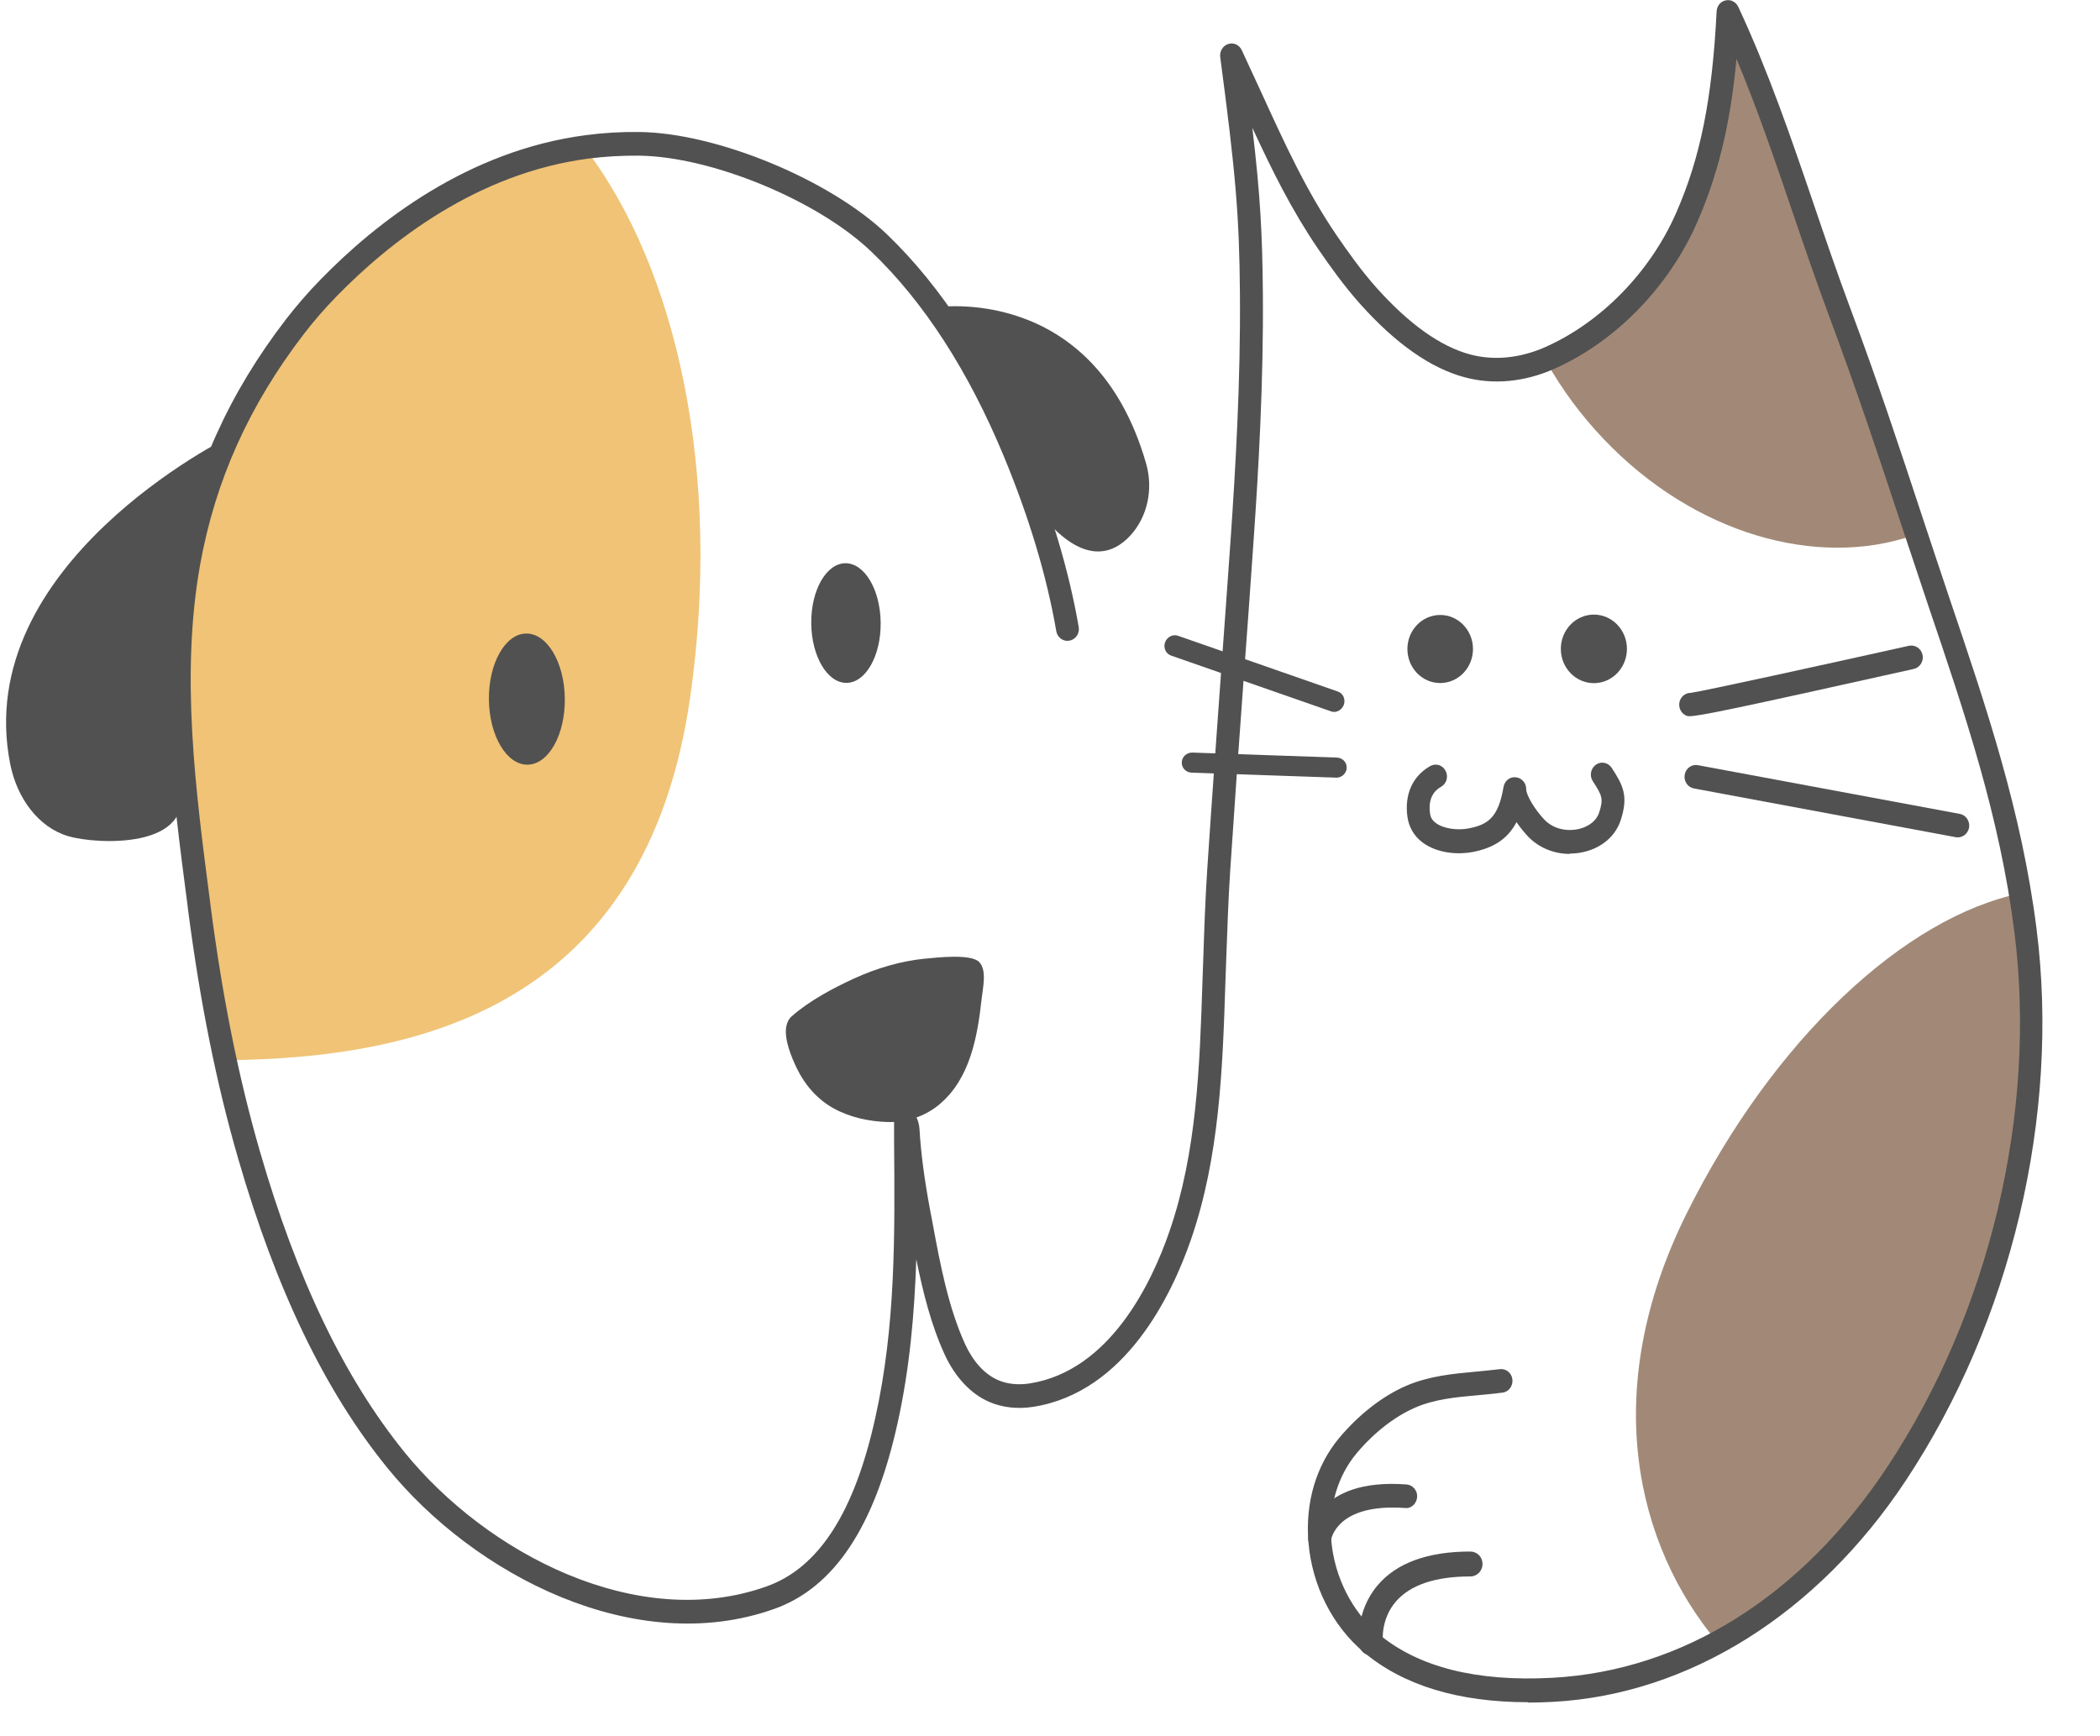 <svg width="52" height="43" viewBox="0 0 52 43" fill="none" xmlns="http://www.w3.org/2000/svg">
<g clip-path="url(#clip0_3000_60003)">
<path d="M50.022 22.127C47.184 22.713 43.923 25.707 41.761 30.06C39.568 34.477 40.541 38.292 42.504 40.644C44.658 39.295 51.842 33.847 50.022 22.127Z" fill="#A28977"/>
<path d="M17.091 17.262C17.882 11.739 16.772 6.64 14.467 3.646C7.577 4.374 4.819 12.613 4.819 12.613C3.534 18.194 5.664 26.25 5.664 26.256C10.293 26.198 15.984 24.994 17.091 17.262Z" fill="#F0C376"/>
<path d="M47.377 13.258L42.98 0.688L42.665 3.013C41.93 6.584 39.541 8.31 38.304 8.98C38.678 9.646 39.149 10.285 39.708 10.872C41.951 13.23 45 14.082 47.377 13.258Z" fill="#A28977"/>
<path d="M37.84 42.157C36.114 42.157 34.746 41.74 33.767 40.916C32.988 40.258 32.488 39.264 32.399 38.19C32.319 37.212 32.589 36.295 33.166 35.606C33.648 35.032 34.234 34.575 34.817 34.322C35.38 34.078 35.972 34.023 36.543 33.97C36.739 33.952 36.938 33.933 37.135 33.909C37.289 33.887 37.432 34.001 37.45 34.162C37.468 34.322 37.361 34.471 37.206 34.489C37.004 34.517 36.799 34.535 36.593 34.554C36.04 34.603 35.519 34.653 35.038 34.862C34.535 35.082 34.023 35.48 33.595 35.989C33.119 36.557 32.896 37.32 32.964 38.138C33.038 39.042 33.476 39.91 34.127 40.459C35.109 41.286 36.555 41.654 38.441 41.552C41.671 41.376 44.617 39.524 46.729 36.335C49.269 32.504 50.447 27.547 49.879 23.074C49.519 20.225 48.659 17.687 47.749 15.002C47.511 14.295 47.285 13.613 47.059 12.934C46.505 11.254 45.979 9.668 45.274 7.779C44.962 6.942 44.673 6.093 44.384 5.244C43.956 3.988 43.519 2.701 42.998 1.457C42.879 2.766 42.629 4.136 42.022 5.513C41.323 7.109 40.002 8.461 38.494 9.131C37.754 9.461 36.983 9.535 36.269 9.344C35.43 9.121 34.562 8.513 33.684 7.532C33.273 7.072 32.925 6.581 32.637 6.161C31.982 5.198 31.506 4.235 31.01 3.164C31.206 4.818 31.259 5.785 31.271 7.266C31.289 9.473 31.161 11.668 31.045 13.332C30.965 14.492 30.882 15.656 30.795 16.817C30.679 18.401 30.566 19.981 30.462 21.564C30.415 22.29 30.391 23.018 30.364 23.747L30.343 24.333C30.275 26.451 30.2 28.643 29.492 30.695C29.011 32.087 27.862 34.48 25.589 34.841C25.194 34.903 24.816 34.859 24.492 34.718C24.037 34.52 23.647 34.103 23.391 33.544C23.052 32.804 22.853 31.995 22.689 31.186C22.644 32.538 22.525 33.899 22.225 35.248C21.657 37.813 20.657 39.32 19.167 39.848C15.728 41.07 11.742 39.011 9.582 36.341C8.041 34.44 6.836 31.936 5.896 28.689C5.361 26.843 4.956 24.833 4.658 22.543L4.638 22.376C4.272 19.586 3.897 16.7 4.4 13.878C4.789 11.696 5.67 9.742 7.086 7.902C7.342 7.572 7.624 7.245 7.928 6.933C9.314 5.507 11.584 3.726 14.514 3.346C14.943 3.29 15.377 3.263 15.823 3.269C17.742 3.287 20.556 4.451 21.969 5.809C23.32 7.109 24.465 8.878 25.375 11.072C26.018 12.622 26.467 14.119 26.711 15.527C26.738 15.687 26.637 15.838 26.482 15.866C26.33 15.897 26.181 15.789 26.155 15.629C25.92 14.267 25.482 12.81 24.858 11.304C23.98 9.186 22.879 7.482 21.585 6.241C20.262 4.967 17.62 3.874 15.817 3.855C15.406 3.852 14.987 3.874 14.585 3.926C11.813 4.284 9.653 5.985 8.326 7.347C8.038 7.643 7.77 7.952 7.529 8.266C6.173 10.029 5.331 11.9 4.956 13.983C4.468 16.712 4.84 19.552 5.197 22.296L5.218 22.463C5.512 24.722 5.911 26.701 6.437 28.519C7.354 31.689 8.526 34.122 10.013 35.961C12.051 38.477 15.787 40.428 18.982 39.289C20.273 38.829 21.154 37.465 21.674 35.113C22.18 32.838 22.159 30.593 22.139 28.22V27.769C22.133 27.649 22.204 27.538 22.314 27.494C22.421 27.451 22.546 27.479 22.627 27.571C22.745 27.707 22.766 27.911 22.769 27.967C22.802 28.55 22.891 29.223 23.04 30.016L23.091 30.282C23.281 31.31 23.48 32.374 23.9 33.294C24.096 33.72 24.382 34.035 24.709 34.177C24.938 34.279 25.215 34.307 25.503 34.261C27.484 33.946 28.52 31.77 28.957 30.498C29.638 28.531 29.707 26.389 29.775 24.315L29.796 23.728C29.82 22.994 29.846 22.259 29.894 21.527C29.998 19.944 30.114 18.36 30.227 16.777C30.311 15.616 30.397 14.456 30.477 13.295C30.59 11.64 30.721 9.461 30.703 7.276C30.688 5.349 30.599 4.309 30.215 1.411C30.197 1.269 30.281 1.133 30.412 1.09C30.546 1.046 30.685 1.111 30.748 1.241C30.917 1.605 31.075 1.951 31.23 2.284C31.828 3.59 32.342 4.717 33.095 5.825C33.372 6.229 33.705 6.701 34.094 7.137C34.898 8.032 35.674 8.584 36.406 8.779C36.998 8.936 37.644 8.871 38.268 8.594C39.651 7.979 40.862 6.738 41.505 5.272C42.106 3.902 42.397 2.454 42.507 0.281C42.513 0.148 42.605 0.034 42.733 0.009C42.858 -0.019 42.986 0.049 43.043 0.17C43.783 1.753 44.358 3.432 44.911 5.056C45.197 5.899 45.485 6.742 45.794 7.572C46.505 9.473 47.029 11.066 47.585 12.752C47.809 13.428 48.035 14.11 48.273 14.817C49.192 17.533 50.06 20.095 50.429 23.006C51.015 27.621 49.802 32.73 47.184 36.678C45 39.971 41.82 41.965 38.459 42.148C38.244 42.16 38.033 42.166 37.828 42.166L37.84 42.157Z" fill="#515151"/>
<path d="M13.063 18.938C13.582 18.932 13.996 18.2 13.986 17.303C13.977 16.407 13.548 15.684 13.029 15.69C12.51 15.696 12.097 16.428 12.106 17.325C12.116 18.221 12.544 18.944 13.063 18.938Z" fill="#515151"/>
<path d="M20.963 16.912C21.438 16.907 21.816 16.239 21.807 15.421C21.799 14.603 21.407 13.944 20.932 13.949C20.457 13.955 20.079 14.622 20.088 15.441C20.097 16.259 20.489 16.918 20.963 16.912Z" fill="#515151"/>
<path d="M4.453 19.456C4.837 21.052 2.371 20.91 1.693 20.71C0.949 20.491 0.42 19.765 0.253 18.922C-0.729 13.974 5.661 10.826 5.661 10.826C5.661 10.826 3.841 16.913 4.453 19.456Z" fill="#515151"/>
<path d="M23.145 7.615C23.145 7.615 27.086 6.976 28.38 11.48C28.559 12.104 28.422 12.792 27.988 13.264C27.553 13.736 26.824 13.993 25.819 12.786" fill="#515151"/>
<path d="M39.468 16.919C39.919 16.919 40.286 16.539 40.286 16.07C40.286 15.601 39.919 15.221 39.468 15.221C39.016 15.221 38.649 15.601 38.649 16.07C38.649 16.539 39.016 16.919 39.468 16.919Z" fill="#515151"/>
<path d="M35.662 16.916C36.11 16.916 36.474 16.539 36.474 16.073C36.474 15.608 36.11 15.23 35.662 15.23C35.213 15.23 34.85 15.608 34.85 16.073C34.85 16.539 35.213 16.916 35.662 16.916Z" fill="#515151"/>
<path d="M38.872 21.148C38.474 21.148 38.093 20.991 37.825 20.704C37.798 20.673 37.676 20.543 37.551 20.361C37.334 20.775 36.986 21.003 36.46 21.102C36.12 21.167 35.594 21.142 35.225 20.864C35.014 20.707 34.886 20.484 34.85 20.225C34.776 19.673 34.975 19.228 35.41 18.975C35.546 18.895 35.719 18.944 35.793 19.086C35.871 19.228 35.823 19.407 35.686 19.484C35.603 19.534 35.347 19.682 35.41 20.142C35.421 20.244 35.469 20.321 35.555 20.383C35.758 20.534 36.111 20.565 36.355 20.518C36.846 20.426 37.102 20.247 37.23 19.491C37.257 19.339 37.382 19.234 37.536 19.25C37.682 19.265 37.795 19.395 37.792 19.546C37.792 19.688 37.995 20.037 38.233 20.29C38.483 20.558 38.842 20.589 39.095 20.531C39.345 20.472 39.536 20.321 39.598 20.123C39.711 19.778 39.669 19.7 39.44 19.345C39.354 19.213 39.387 19.03 39.518 18.938C39.646 18.848 39.821 18.882 39.91 19.018C40.184 19.441 40.33 19.707 40.133 20.308C40.006 20.701 39.666 20.997 39.22 21.099C39.104 21.127 38.988 21.139 38.875 21.139L38.872 21.148Z" fill="#515151"/>
<path d="M19.474 25.405C19.494 25.312 19.533 25.232 19.604 25.17C20.042 24.784 20.622 24.476 21.145 24.235C21.705 23.979 22.297 23.803 22.907 23.741C22.912 23.741 22.915 23.741 22.921 23.741C23.186 23.716 24.046 23.614 24.248 23.827C24.445 24.034 24.334 24.479 24.308 24.729C24.206 25.676 24.019 26.716 23.264 27.349C22.904 27.652 22.445 27.8 21.984 27.788C21.52 27.775 21.047 27.674 20.634 27.445C20.241 27.226 19.932 26.874 19.732 26.46C19.61 26.207 19.402 25.732 19.474 25.401V25.405Z" fill="#515151"/>
<path d="M41.835 17.737C41.775 17.737 41.755 17.725 41.731 17.712C41.594 17.638 41.54 17.459 41.612 17.317C41.662 17.218 41.761 17.16 41.862 17.16C42.168 17.12 45.247 16.444 47.27 15.993C47.422 15.962 47.573 16.061 47.606 16.218C47.639 16.376 47.541 16.533 47.389 16.567C42.959 17.555 42.073 17.737 41.832 17.737H41.835Z" fill="#515151"/>
<path d="M48.463 20.738C48.463 20.738 48.442 20.738 48.43 20.734L41.945 19.527C41.791 19.5 41.689 19.345 41.716 19.188C41.743 19.027 41.889 18.922 42.043 18.95L48.529 20.157C48.683 20.185 48.784 20.339 48.758 20.497C48.731 20.645 48.603 20.747 48.46 20.738H48.463Z" fill="#515151"/>
<path d="M33.086 17.626C33.044 17.635 32.999 17.632 32.955 17.616L28.998 16.236C28.867 16.19 28.802 16.045 28.849 15.909C28.897 15.774 29.043 15.699 29.171 15.746L33.127 17.126C33.258 17.172 33.324 17.317 33.276 17.453C33.243 17.542 33.169 17.607 33.083 17.626H33.086Z" fill="#515151"/>
<path d="M33.115 19.259C33.115 19.259 33.094 19.259 33.086 19.259L29.504 19.135C29.364 19.129 29.257 19.015 29.263 18.879C29.269 18.74 29.385 18.635 29.525 18.638L33.106 18.762C33.246 18.768 33.353 18.882 33.347 19.018C33.341 19.145 33.24 19.246 33.115 19.259Z" fill="#515151"/>
<path d="M32.678 38.397C32.678 38.397 32.655 38.397 32.643 38.397C32.491 38.379 32.381 38.236 32.396 38.079C32.402 38.017 32.568 36.594 34.829 36.764C34.984 36.776 35.103 36.915 35.091 37.076C35.079 37.236 34.948 37.366 34.791 37.347C33.11 37.227 32.964 38.107 32.958 38.144C32.937 38.289 32.815 38.4 32.678 38.4V38.397Z" fill="#515151"/>
<path d="M33.946 40.996C33.797 40.996 33.672 40.882 33.652 40.728C33.649 40.694 33.559 39.913 34.113 39.261C34.583 38.706 35.356 38.425 36.409 38.425C36.579 38.428 36.71 38.561 36.71 38.733C36.71 38.903 36.576 39.042 36.412 39.042H36.409C35.541 39.042 34.922 39.252 34.565 39.663C34.187 40.101 34.241 40.629 34.243 40.65C34.261 40.82 34.145 40.971 33.985 40.993C33.973 40.993 33.961 40.993 33.949 40.993L33.946 40.996Z" fill="#515151"/>
</g>
<defs>
<clipPath id="clip0_3000_60003">
<rect width="51.191" height="43" fill="white"/>
</clipPath>
</defs>
</svg>
